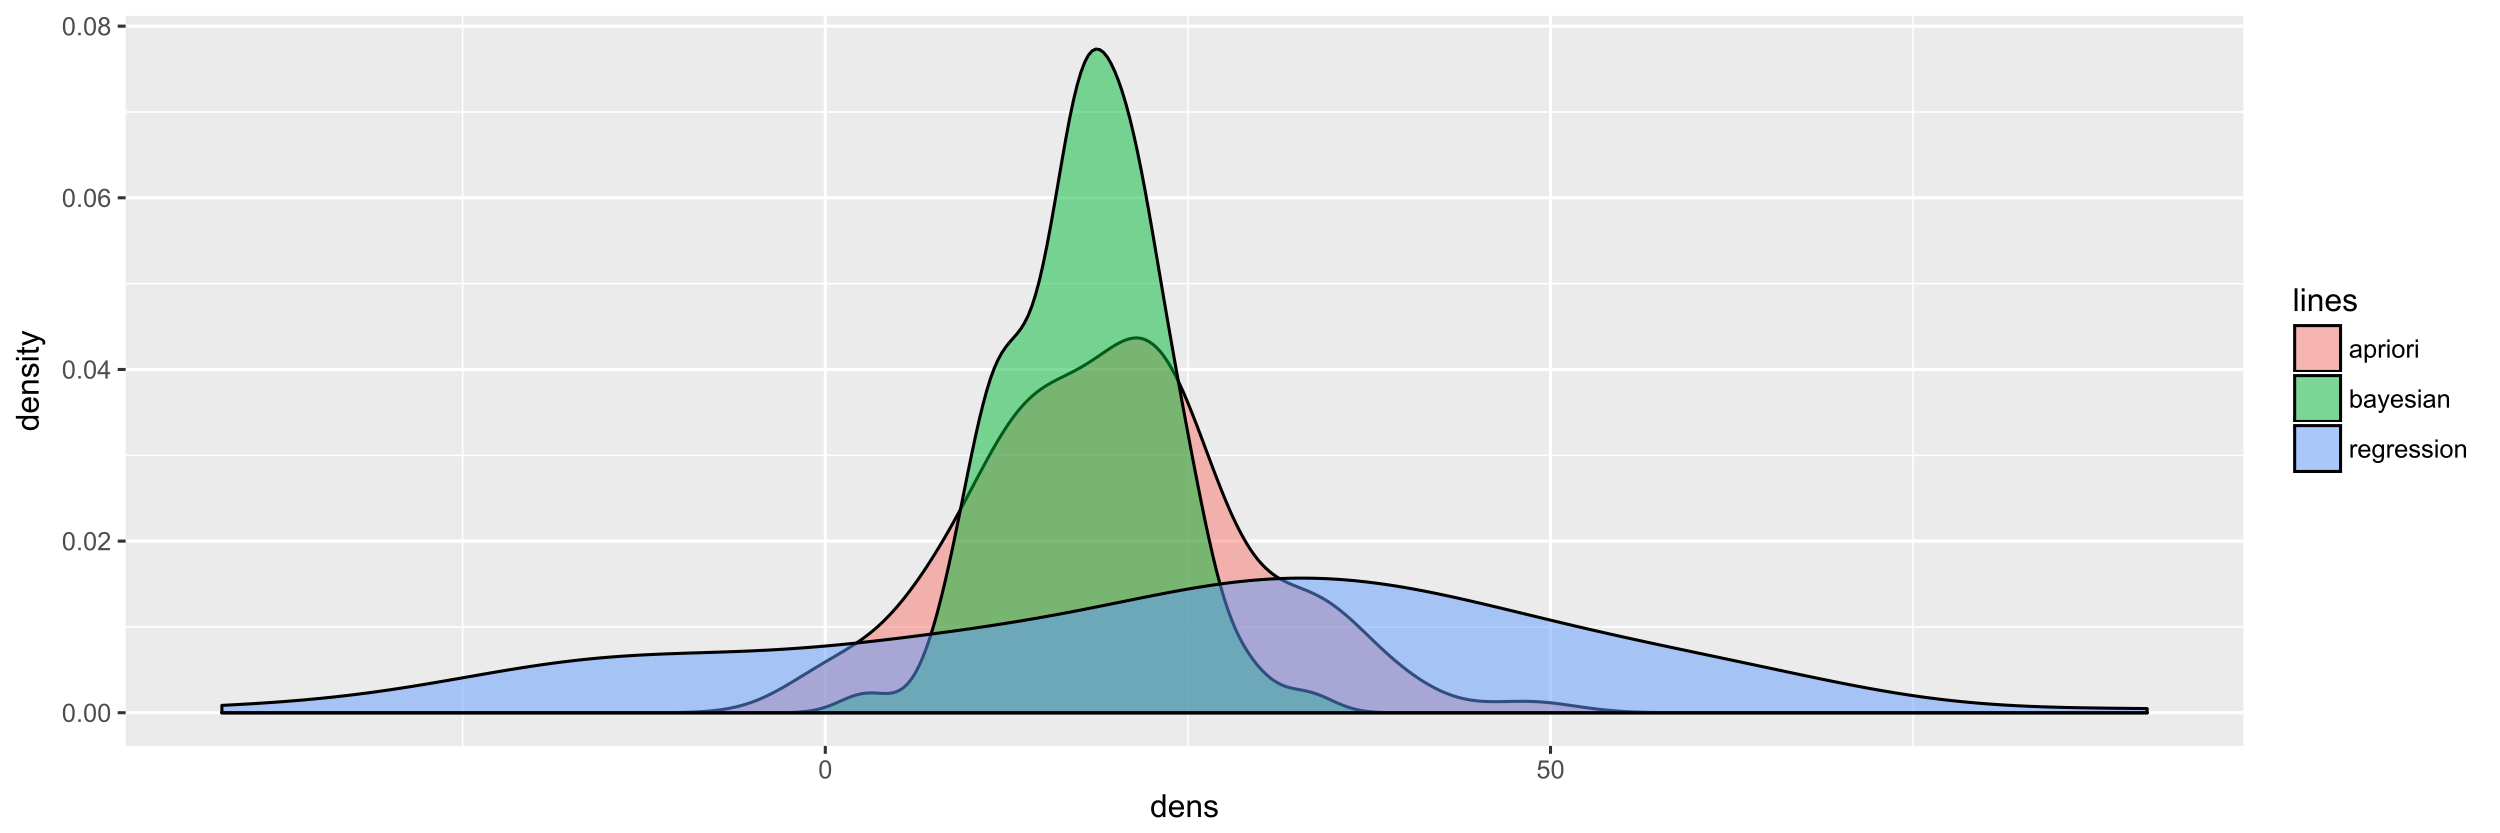 <?xml version="1.0" encoding="UTF-8"?>
<svg xmlns="http://www.w3.org/2000/svg" xmlns:xlink="http://www.w3.org/1999/xlink" width="864pt" height="288pt" viewBox="0 0 864 288" version="1.1">
<defs>
<g>
<symbol overflow="visible" id="glyph0-0">
<path style="stroke:none;" d="M 0.367 -3.105 C 0.363 -3.848 0.438 -4.445 0.594 -4.902 C 0.742 -5.355 0.973 -5.707 1.277 -5.953 C 1.578 -6.199 1.957 -6.32 2.418 -6.324 C 2.754 -6.32 3.051 -6.254 3.309 -6.121 C 3.562 -5.984 3.773 -5.789 3.938 -5.531 C 4.102 -5.273 4.23 -4.961 4.328 -4.594 C 4.422 -4.227 4.469 -3.73 4.473 -3.105 C 4.469 -2.367 4.395 -1.77 4.242 -1.316 C 4.09 -0.859 3.863 -0.508 3.562 -0.262 C 3.258 -0.016 2.875 0.105 2.418 0.109 C 1.809 0.105 1.332 -0.109 0.988 -0.547 C 0.57 -1.066 0.363 -1.922 0.367 -3.105 Z M 1.16 -3.105 C 1.16 -2.07 1.281 -1.379 1.523 -1.039 C 1.766 -0.695 2.062 -0.527 2.418 -0.527 C 2.773 -0.527 3.074 -0.699 3.316 -1.043 C 3.559 -1.387 3.68 -2.074 3.68 -3.105 C 3.68 -4.145 3.559 -4.832 3.316 -5.172 C 3.074 -5.512 2.77 -5.684 2.41 -5.684 C 2.051 -5.684 1.77 -5.531 1.559 -5.234 C 1.293 -4.844 1.16 -4.137 1.16 -3.105 Z M 1.16 -3.105 "/>
</symbol>
<symbol overflow="visible" id="glyph0-1">
<path style="stroke:none;" d="M 0.801 0 L 0.801 -0.883 L 1.68 -0.883 L 1.68 0 Z M 0.801 0 "/>
</symbol>
<symbol overflow="visible" id="glyph0-2">
<path style="stroke:none;" d="M 4.43 -0.742 L 4.43 0 L 0.266 0 C 0.258 -0.188 0.289 -0.367 0.355 -0.539 C 0.461 -0.82 0.629 -1.098 0.863 -1.375 C 1.094 -1.648 1.434 -1.965 1.879 -2.328 C 2.562 -2.887 3.023 -3.332 3.266 -3.664 C 3.5 -3.988 3.621 -4.301 3.625 -4.594 C 3.621 -4.898 3.512 -5.156 3.297 -5.367 C 3.074 -5.578 2.789 -5.684 2.441 -5.684 C 2.066 -5.684 1.77 -5.57 1.547 -5.348 C 1.32 -5.125 1.207 -4.816 1.207 -4.422 L 0.414 -4.504 C 0.465 -5.094 0.668 -5.543 1.027 -5.855 C 1.379 -6.164 1.855 -6.32 2.457 -6.324 C 3.059 -6.32 3.539 -6.152 3.891 -5.82 C 4.242 -5.484 4.418 -5.07 4.422 -4.578 C 4.418 -4.32 4.367 -4.074 4.266 -3.832 C 4.164 -3.59 3.992 -3.332 3.754 -3.062 C 3.512 -2.793 3.113 -2.426 2.562 -1.957 C 2.094 -1.566 1.797 -1.301 1.664 -1.16 C 1.531 -1.02 1.422 -0.879 1.34 -0.742 Z M 4.43 -0.742 "/>
</symbol>
<symbol overflow="visible" id="glyph0-3">
<path style="stroke:none;" d="M 2.844 0 L 2.844 -1.508 L 0.113 -1.508 L 0.113 -2.219 L 2.988 -6.301 L 3.617 -6.301 L 3.617 -2.219 L 4.469 -2.219 L 4.469 -1.508 L 3.617 -1.508 L 3.617 0 Z M 2.844 -2.219 L 2.844 -5.059 L 0.871 -2.219 Z M 2.844 -2.219 "/>
</symbol>
<symbol overflow="visible" id="glyph0-4">
<path style="stroke:none;" d="M 4.379 -4.758 L 3.609 -4.695 C 3.539 -4.996 3.441 -5.219 3.316 -5.359 C 3.105 -5.574 2.848 -5.684 2.543 -5.688 C 2.297 -5.684 2.078 -5.617 1.895 -5.484 C 1.648 -5.305 1.457 -5.043 1.32 -4.703 C 1.176 -4.363 1.105 -3.879 1.102 -3.25 C 1.285 -3.531 1.512 -3.742 1.781 -3.879 C 2.051 -4.016 2.332 -4.082 2.629 -4.086 C 3.141 -4.082 3.578 -3.895 3.945 -3.516 C 4.305 -3.137 4.488 -2.645 4.492 -2.047 C 4.488 -1.648 4.402 -1.281 4.234 -0.941 C 4.062 -0.602 3.828 -0.34 3.531 -0.16 C 3.23 0.02 2.895 0.105 2.52 0.109 C 1.871 0.105 1.344 -0.129 0.941 -0.602 C 0.531 -1.074 0.328 -1.855 0.332 -2.949 C 0.328 -4.16 0.551 -5.047 1.004 -5.602 C 1.395 -6.082 1.926 -6.32 2.59 -6.324 C 3.086 -6.32 3.492 -6.184 3.809 -5.906 C 4.125 -5.629 4.312 -5.246 4.379 -4.758 Z M 1.219 -2.039 C 1.219 -1.773 1.273 -1.516 1.387 -1.273 C 1.5 -1.027 1.66 -0.844 1.863 -0.719 C 2.066 -0.59 2.277 -0.527 2.504 -0.527 C 2.828 -0.527 3.109 -0.656 3.348 -0.922 C 3.578 -1.184 3.695 -1.543 3.699 -2 C 3.695 -2.43 3.582 -2.773 3.352 -3.027 C 3.117 -3.273 2.824 -3.398 2.477 -3.402 C 2.121 -3.398 1.824 -3.273 1.582 -3.027 C 1.34 -2.773 1.219 -2.445 1.219 -2.039 Z M 1.219 -2.039 "/>
</symbol>
<symbol overflow="visible" id="glyph0-5">
<path style="stroke:none;" d="M 1.555 -3.418 C 1.23 -3.531 0.992 -3.699 0.84 -3.918 C 0.684 -4.133 0.609 -4.395 0.609 -4.699 C 0.609 -5.156 0.773 -5.539 1.102 -5.855 C 1.43 -6.164 1.867 -6.32 2.418 -6.324 C 2.969 -6.32 3.41 -6.16 3.746 -5.844 C 4.078 -5.523 4.246 -5.137 4.25 -4.68 C 4.246 -4.387 4.172 -4.133 4.02 -3.918 C 3.863 -3.699 3.629 -3.531 3.32 -3.418 C 3.707 -3.285 4 -3.082 4.203 -2.805 C 4.402 -2.52 4.504 -2.184 4.508 -1.801 C 4.504 -1.258 4.312 -0.805 3.934 -0.441 C 3.551 -0.074 3.051 0.105 2.434 0.109 C 1.809 0.105 1.309 -0.074 0.926 -0.441 C 0.543 -0.809 0.352 -1.27 0.355 -1.82 C 0.352 -2.23 0.457 -2.574 0.668 -2.852 C 0.875 -3.125 1.168 -3.312 1.555 -3.418 Z M 1.402 -4.727 C 1.398 -4.426 1.496 -4.184 1.688 -3.996 C 1.879 -3.805 2.129 -3.707 2.438 -3.711 C 2.734 -3.707 2.977 -3.801 3.168 -3.992 C 3.355 -4.176 3.449 -4.406 3.453 -4.684 C 3.449 -4.965 3.352 -5.203 3.16 -5.398 C 2.961 -5.586 2.719 -5.684 2.43 -5.688 C 2.129 -5.684 1.883 -5.59 1.691 -5.402 C 1.496 -5.215 1.398 -4.988 1.402 -4.727 Z M 1.152 -1.816 C 1.148 -1.598 1.199 -1.383 1.309 -1.176 C 1.41 -0.969 1.566 -0.809 1.773 -0.695 C 1.98 -0.582 2.203 -0.527 2.441 -0.527 C 2.809 -0.527 3.113 -0.645 3.355 -0.883 C 3.594 -1.121 3.715 -1.426 3.719 -1.793 C 3.715 -2.164 3.59 -2.469 3.344 -2.715 C 3.094 -2.957 2.785 -3.082 2.414 -3.082 C 2.051 -3.082 1.75 -2.961 1.512 -2.719 C 1.27 -2.477 1.148 -2.176 1.152 -1.816 Z M 1.152 -1.816 "/>
</symbol>
<symbol overflow="visible" id="glyph0-6">
<path style="stroke:none;" d="M 0.367 -1.648 L 1.176 -1.719 C 1.234 -1.32 1.375 -1.023 1.594 -0.824 C 1.812 -0.625 2.078 -0.527 2.391 -0.527 C 2.762 -0.527 3.074 -0.668 3.336 -0.949 C 3.59 -1.23 3.719 -1.602 3.723 -2.066 C 3.719 -2.504 3.594 -2.852 3.348 -3.109 C 3.098 -3.363 2.773 -3.492 2.375 -3.492 C 2.125 -3.492 1.902 -3.434 1.703 -3.32 C 1.5 -3.207 1.344 -3.062 1.23 -2.883 L 0.504 -2.977 L 1.113 -6.215 L 4.246 -6.215 L 4.246 -5.473 L 1.73 -5.473 L 1.391 -3.781 C 1.766 -4.039 2.164 -4.172 2.582 -4.176 C 3.129 -4.172 3.594 -3.98 3.973 -3.605 C 4.352 -3.223 4.539 -2.734 4.543 -2.137 C 4.539 -1.562 4.375 -1.07 4.043 -0.656 C 3.637 -0.148 3.086 0.105 2.391 0.109 C 1.816 0.105 1.348 -0.051 0.984 -0.371 C 0.621 -0.691 0.414 -1.117 0.367 -1.648 Z M 0.367 -1.648 "/>
</symbol>
<symbol overflow="visible" id="glyph0-7">
<path style="stroke:none;" d="M 3.559 -0.562 C 3.27 -0.32 2.996 -0.148 2.73 -0.047 C 2.465 0.051 2.18 0.098 1.879 0.102 C 1.375 0.098 0.988 -0.02 0.719 -0.266 C 0.449 -0.508 0.316 -0.82 0.316 -1.203 C 0.316 -1.422 0.367 -1.629 0.469 -1.816 C 0.57 -2 0.703 -2.148 0.871 -2.262 C 1.031 -2.371 1.215 -2.453 1.426 -2.516 C 1.574 -2.551 1.805 -2.59 2.113 -2.629 C 2.734 -2.703 3.195 -2.793 3.492 -2.895 C 3.492 -3 3.492 -3.066 3.496 -3.098 C 3.492 -3.41 3.418 -3.633 3.277 -3.766 C 3.074 -3.938 2.781 -4.023 2.398 -4.027 C 2.031 -4.023 1.762 -3.961 1.59 -3.836 C 1.414 -3.707 1.289 -3.48 1.207 -3.16 L 0.453 -3.262 C 0.516 -3.582 0.629 -3.844 0.789 -4.043 C 0.945 -4.242 1.172 -4.395 1.473 -4.504 C 1.77 -4.609 2.117 -4.664 2.508 -4.668 C 2.898 -4.664 3.215 -4.617 3.457 -4.527 C 3.699 -4.434 3.879 -4.32 3.996 -4.184 C 4.109 -4.043 4.188 -3.867 4.238 -3.656 C 4.258 -3.523 4.27 -3.285 4.273 -2.945 L 4.273 -1.914 C 4.27 -1.191 4.289 -0.734 4.324 -0.547 C 4.355 -0.352 4.418 -0.172 4.52 0 L 3.711 0 C 3.629 -0.16 3.578 -0.348 3.559 -0.562 Z M 3.492 -2.289 C 3.211 -2.172 2.789 -2.074 2.23 -2 C 1.91 -1.949 1.684 -1.898 1.555 -1.844 C 1.422 -1.785 1.32 -1.699 1.25 -1.59 C 1.176 -1.477 1.141 -1.355 1.145 -1.227 C 1.141 -1.016 1.219 -0.844 1.379 -0.707 C 1.531 -0.57 1.762 -0.504 2.062 -0.504 C 2.359 -0.504 2.621 -0.566 2.855 -0.699 C 3.086 -0.824 3.258 -1.004 3.367 -1.234 C 3.449 -1.406 3.492 -1.664 3.492 -2.008 Z M 3.492 -2.289 "/>
</symbol>
<symbol overflow="visible" id="glyph0-8">
<path style="stroke:none;" d="M 0.578 1.75 L 0.578 -4.562 L 1.285 -4.562 L 1.285 -3.969 C 1.449 -4.199 1.637 -4.375 1.848 -4.492 C 2.051 -4.605 2.305 -4.664 2.609 -4.668 C 2.992 -4.664 3.336 -4.562 3.637 -4.367 C 3.934 -4.164 4.16 -3.883 4.312 -3.516 C 4.465 -3.148 4.539 -2.746 4.543 -2.316 C 4.539 -1.848 4.457 -1.43 4.289 -1.055 C 4.121 -0.68 3.875 -0.391 3.559 -0.195 C 3.238 0.004 2.902 0.098 2.551 0.102 C 2.289 0.098 2.059 0.047 1.855 -0.059 C 1.648 -0.168 1.48 -0.305 1.352 -0.473 L 1.352 1.75 Z M 1.281 -2.258 C 1.277 -1.664 1.395 -1.23 1.637 -0.953 C 1.871 -0.668 2.16 -0.527 2.5 -0.531 C 2.84 -0.527 3.133 -0.672 3.383 -0.969 C 3.625 -1.258 3.75 -1.711 3.75 -2.32 C 3.75 -2.898 3.629 -3.332 3.391 -3.625 C 3.152 -3.914 2.867 -4.059 2.535 -4.062 C 2.203 -4.059 1.91 -3.906 1.66 -3.598 C 1.402 -3.289 1.277 -2.84 1.281 -2.258 Z M 1.281 -2.258 "/>
</symbol>
<symbol overflow="visible" id="glyph0-9">
<path style="stroke:none;" d="M 0.57 0 L 0.57 -4.562 L 1.266 -4.562 L 1.266 -3.871 C 1.445 -4.191 1.609 -4.406 1.758 -4.512 C 1.906 -4.613 2.07 -4.664 2.258 -4.668 C 2.516 -4.664 2.781 -4.582 3.051 -4.418 L 2.785 -3.699 C 2.59 -3.809 2.402 -3.867 2.219 -3.867 C 2.047 -3.867 1.895 -3.816 1.762 -3.715 C 1.625 -3.613 1.527 -3.473 1.473 -3.293 C 1.383 -3.016 1.34 -2.715 1.344 -2.391 L 1.344 0 Z M 0.57 0 "/>
</symbol>
<symbol overflow="visible" id="glyph0-10">
<path style="stroke:none;" d="M 0.586 -5.41 L 0.586 -6.301 L 1.359 -6.301 L 1.359 -5.41 Z M 0.586 0 L 0.586 -4.562 L 1.359 -4.562 L 1.359 0 Z M 0.586 0 "/>
</symbol>
<symbol overflow="visible" id="glyph0-11">
<path style="stroke:none;" d="M 0.293 -2.281 C 0.293 -3.125 0.527 -3.754 0.996 -4.16 C 1.387 -4.496 1.863 -4.664 2.434 -4.668 C 3.059 -4.664 3.57 -4.457 3.969 -4.051 C 4.363 -3.637 4.562 -3.07 4.566 -2.348 C 4.562 -1.758 4.477 -1.297 4.301 -0.961 C 4.125 -0.625 3.867 -0.363 3.535 -0.176 C 3.195 0.008 2.828 0.098 2.434 0.102 C 1.789 0.098 1.273 -0.102 0.883 -0.512 C 0.488 -0.918 0.293 -1.508 0.293 -2.281 Z M 1.086 -2.281 C 1.082 -1.695 1.211 -1.258 1.469 -0.969 C 1.723 -0.672 2.043 -0.527 2.434 -0.531 C 2.812 -0.527 3.133 -0.672 3.391 -0.969 C 3.645 -1.258 3.773 -1.707 3.773 -2.309 C 3.773 -2.871 3.645 -3.297 3.387 -3.59 C 3.129 -3.879 2.809 -4.023 2.434 -4.027 C 2.043 -4.023 1.723 -3.879 1.469 -3.594 C 1.211 -3.301 1.082 -2.863 1.086 -2.281 Z M 1.086 -2.281 "/>
</symbol>
<symbol overflow="visible" id="glyph0-12">
<path style="stroke:none;" d="M 1.293 0 L 0.574 0 L 0.574 -6.301 L 1.348 -6.301 L 1.348 -4.051 C 1.676 -4.457 2.094 -4.664 2.602 -4.668 C 2.879 -4.664 3.141 -4.605 3.395 -4.496 C 3.645 -4.379 3.852 -4.223 4.016 -4.02 C 4.172 -3.812 4.301 -3.562 4.395 -3.277 C 4.484 -2.984 4.527 -2.676 4.531 -2.352 C 4.527 -1.562 4.336 -0.957 3.953 -0.535 C 3.566 -0.109 3.102 0.098 2.562 0.102 C 2.02 0.098 1.598 -0.121 1.293 -0.57 Z M 1.285 -2.316 C 1.281 -1.766 1.355 -1.371 1.508 -1.129 C 1.75 -0.727 2.082 -0.527 2.496 -0.531 C 2.832 -0.527 3.121 -0.676 3.371 -0.973 C 3.613 -1.266 3.738 -1.703 3.742 -2.285 C 3.738 -2.879 3.621 -3.316 3.387 -3.605 C 3.152 -3.887 2.867 -4.031 2.531 -4.031 C 2.191 -4.031 1.898 -3.883 1.652 -3.59 C 1.406 -3.293 1.281 -2.867 1.285 -2.316 Z M 1.285 -2.316 "/>
</symbol>
<symbol overflow="visible" id="glyph0-13">
<path style="stroke:none;" d="M 0.547 1.758 L 0.461 1.031 C 0.629 1.078 0.777 1.102 0.902 1.102 C 1.074 1.102 1.211 1.07 1.312 1.016 C 1.414 0.953 1.5 0.875 1.57 0.773 C 1.617 0.695 1.695 0.504 1.805 0.199 C 1.82 0.152 1.844 0.086 1.875 0.008 L 0.141 -4.562 L 0.977 -4.562 L 1.926 -1.922 C 2.047 -1.586 2.156 -1.23 2.258 -0.863 C 2.344 -1.215 2.449 -1.562 2.574 -1.902 L 3.551 -4.562 L 4.324 -4.562 L 2.586 0.078 C 2.398 0.574 2.254 0.922 2.152 1.113 C 2.012 1.367 1.855 1.551 1.68 1.672 C 1.5 1.789 1.289 1.852 1.043 1.852 C 0.895 1.852 0.727 1.82 0.547 1.758 Z M 0.547 1.758 "/>
</symbol>
<symbol overflow="visible" id="glyph0-14">
<path style="stroke:none;" d="M 3.703 -1.469 L 4.504 -1.371 C 4.375 -0.902 4.141 -0.539 3.801 -0.285 C 3.461 -0.027 3.027 0.098 2.496 0.102 C 1.828 0.098 1.297 -0.102 0.906 -0.512 C 0.512 -0.918 0.316 -1.496 0.32 -2.242 C 0.316 -3.008 0.516 -3.605 0.914 -4.031 C 1.309 -4.453 1.82 -4.664 2.453 -4.668 C 3.059 -4.664 3.555 -4.457 3.945 -4.043 C 4.328 -3.629 4.523 -3.043 4.527 -2.289 C 4.523 -2.242 4.523 -2.176 4.523 -2.086 L 1.121 -2.086 C 1.145 -1.582 1.289 -1.195 1.547 -0.93 C 1.801 -0.66 2.117 -0.527 2.5 -0.531 C 2.781 -0.527 3.023 -0.602 3.227 -0.754 C 3.426 -0.902 3.586 -1.141 3.703 -1.469 Z M 1.164 -2.719 L 3.711 -2.719 C 3.672 -3.102 3.578 -3.387 3.422 -3.582 C 3.172 -3.879 2.852 -4.031 2.461 -4.031 C 2.105 -4.031 1.805 -3.91 1.566 -3.672 C 1.32 -3.434 1.188 -3.117 1.164 -2.719 Z M 1.164 -2.719 "/>
</symbol>
<symbol overflow="visible" id="glyph0-15">
<path style="stroke:none;" d="M 0.27 -1.363 L 1.035 -1.484 C 1.078 -1.172 1.199 -0.938 1.395 -0.777 C 1.59 -0.609 1.863 -0.527 2.219 -0.531 C 2.57 -0.527 2.832 -0.602 3.008 -0.75 C 3.176 -0.895 3.262 -1.062 3.266 -1.258 C 3.262 -1.43 3.188 -1.566 3.039 -1.672 C 2.93 -1.734 2.664 -1.824 2.246 -1.934 C 1.676 -2.074 1.285 -2.195 1.066 -2.305 C 0.848 -2.406 0.68 -2.551 0.566 -2.738 C 0.453 -2.918 0.398 -3.125 0.398 -3.352 C 0.398 -3.555 0.445 -3.742 0.539 -3.914 C 0.633 -4.086 0.758 -4.23 0.918 -4.348 C 1.039 -4.434 1.203 -4.508 1.41 -4.574 C 1.617 -4.633 1.84 -4.664 2.078 -4.668 C 2.434 -4.664 2.75 -4.613 3.023 -4.512 C 3.293 -4.406 3.492 -4.266 3.621 -4.09 C 3.75 -3.914 3.84 -3.68 3.891 -3.387 L 3.133 -3.281 C 3.098 -3.516 2.996 -3.699 2.832 -3.832 C 2.664 -3.965 2.434 -4.031 2.137 -4.031 C 1.777 -4.031 1.523 -3.973 1.375 -3.855 C 1.223 -3.738 1.148 -3.598 1.148 -3.441 C 1.148 -3.34 1.18 -3.25 1.242 -3.172 C 1.305 -3.086 1.402 -3.02 1.539 -2.965 C 1.613 -2.934 1.84 -2.867 2.223 -2.766 C 2.766 -2.617 3.148 -2.496 3.367 -2.406 C 3.582 -2.312 3.75 -2.176 3.875 -2 C 3.996 -1.82 4.059 -1.602 4.062 -1.34 C 4.059 -1.078 3.984 -0.836 3.836 -0.609 C 3.684 -0.383 3.465 -0.207 3.184 -0.082 C 2.895 0.039 2.574 0.098 2.223 0.102 C 1.625 0.098 1.172 -0.02 0.863 -0.266 C 0.551 -0.508 0.355 -0.875 0.27 -1.363 Z M 0.27 -1.363 "/>
</symbol>
<symbol overflow="visible" id="glyph0-16">
<path style="stroke:none;" d="M 0.578 0 L 0.578 -4.562 L 1.277 -4.562 L 1.277 -3.914 C 1.609 -4.414 2.09 -4.664 2.727 -4.668 C 3 -4.664 3.254 -4.613 3.484 -4.52 C 3.715 -4.418 3.887 -4.289 4.004 -4.129 C 4.113 -3.969 4.195 -3.777 4.246 -3.559 C 4.273 -3.41 4.289 -3.16 4.289 -2.805 L 4.289 0 L 3.516 0 L 3.516 -2.777 C 3.516 -3.09 3.484 -3.324 3.426 -3.484 C 3.363 -3.637 3.258 -3.762 3.105 -3.855 C 2.949 -3.949 2.77 -3.996 2.566 -3.996 C 2.234 -3.996 1.949 -3.891 1.711 -3.68 C 1.469 -3.469 1.348 -3.07 1.352 -2.492 L 1.352 0 Z M 0.578 0 "/>
</symbol>
<symbol overflow="visible" id="glyph0-17">
<path style="stroke:none;" d="M 0.438 0.379 L 1.191 0.488 C 1.219 0.719 1.309 0.891 1.453 0.996 C 1.645 1.137 1.906 1.207 2.238 1.211 C 2.598 1.207 2.871 1.137 3.066 0.996 C 3.258 0.852 3.391 0.648 3.465 0.395 C 3.5 0.234 3.52 -0.094 3.52 -0.598 C 3.18 -0.199 2.758 0 2.258 0 C 1.625 0 1.141 -0.227 0.801 -0.68 C 0.453 -1.133 0.281 -1.676 0.285 -2.309 C 0.281 -2.742 0.359 -3.141 0.52 -3.512 C 0.676 -3.879 0.906 -4.164 1.207 -4.367 C 1.504 -4.562 1.855 -4.664 2.262 -4.668 C 2.797 -4.664 3.238 -4.445 3.594 -4.012 L 3.594 -4.562 L 4.305 -4.562 L 4.305 -0.617 C 4.301 0.094 4.227 0.594 4.086 0.891 C 3.938 1.188 3.711 1.422 3.398 1.594 C 3.086 1.766 2.699 1.852 2.242 1.852 C 1.695 1.852 1.254 1.727 0.922 1.484 C 0.586 1.234 0.426 0.867 0.438 0.379 Z M 1.078 -2.363 C 1.078 -1.762 1.195 -1.324 1.434 -1.051 C 1.672 -0.773 1.969 -0.637 2.328 -0.641 C 2.68 -0.637 2.98 -0.773 3.223 -1.051 C 3.461 -1.32 3.578 -1.75 3.582 -2.336 C 3.578 -2.895 3.457 -3.316 3.211 -3.602 C 2.961 -3.883 2.66 -4.023 2.316 -4.027 C 1.969 -4.023 1.676 -3.883 1.438 -3.605 C 1.195 -3.324 1.078 -2.91 1.078 -2.363 Z M 1.078 -2.363 "/>
</symbol>
<symbol overflow="visible" id="glyph1-0">
<path style="stroke:none;" d="M 4.426 0 L 4.426 -0.719 C 4.059 -0.152 3.527 0.129 2.832 0.129 C 2.371 0.129 1.953 0.004 1.574 -0.246 C 1.191 -0.496 0.895 -0.844 0.688 -1.297 C 0.477 -1.742 0.375 -2.262 0.375 -2.848 C 0.375 -3.414 0.469 -3.93 0.66 -4.395 C 0.848 -4.859 1.133 -5.215 1.516 -5.461 C 1.895 -5.707 2.32 -5.828 2.789 -5.832 C 3.133 -5.828 3.438 -5.758 3.707 -5.613 C 3.973 -5.469 4.191 -5.277 4.359 -5.047 L 4.359 -7.875 L 5.324 -7.875 L 5.324 0 Z M 1.371 -2.848 C 1.371 -2.113 1.523 -1.566 1.832 -1.207 C 2.137 -0.844 2.5 -0.66 2.922 -0.664 C 3.34 -0.66 3.699 -0.836 3.996 -1.184 C 4.293 -1.527 4.441 -2.055 4.441 -2.766 C 4.441 -3.547 4.289 -4.117 3.988 -4.484 C 3.688 -4.844 3.316 -5.027 2.879 -5.031 C 2.445 -5.027 2.086 -4.852 1.801 -4.504 C 1.512 -4.152 1.371 -3.602 1.371 -2.848 Z M 1.371 -2.848 "/>
</symbol>
<symbol overflow="visible" id="glyph1-1">
<path style="stroke:none;" d="M 4.629 -1.836 L 5.629 -1.715 C 5.469 -1.125 5.176 -0.672 4.75 -0.352 C 4.324 -0.031 3.781 0.129 3.121 0.129 C 2.281 0.129 1.617 -0.125 1.133 -0.641 C 0.641 -1.152 0.398 -1.875 0.402 -2.805 C 0.398 -3.762 0.645 -4.504 1.145 -5.035 C 1.637 -5.562 2.277 -5.828 3.066 -5.832 C 3.824 -5.828 4.449 -5.57 4.934 -5.051 C 5.418 -4.531 5.66 -3.801 5.66 -2.863 C 5.66 -2.805 5.656 -2.719 5.656 -2.605 L 1.402 -2.605 C 1.434 -1.977 1.613 -1.496 1.934 -1.164 C 2.25 -0.828 2.645 -0.66 3.125 -0.664 C 3.477 -0.66 3.781 -0.754 4.031 -0.945 C 4.281 -1.129 4.48 -1.426 4.629 -1.836 Z M 1.457 -3.398 L 4.641 -3.398 C 4.598 -3.879 4.473 -4.238 4.273 -4.48 C 3.961 -4.852 3.562 -5.039 3.078 -5.039 C 2.629 -5.039 2.258 -4.891 1.957 -4.594 C 1.652 -4.297 1.484 -3.898 1.457 -3.398 Z M 1.457 -3.398 "/>
</symbol>
<symbol overflow="visible" id="glyph1-2">
<path style="stroke:none;" d="M 0.727 0 L 0.727 -5.703 L 1.594 -5.703 L 1.594 -4.895 C 2.012 -5.516 2.617 -5.828 3.41 -5.832 C 3.754 -5.828 4.066 -5.766 4.355 -5.645 C 4.641 -5.52 4.859 -5.359 5.004 -5.16 C 5.145 -4.957 5.242 -4.719 5.305 -4.445 C 5.336 -4.266 5.355 -3.953 5.359 -3.508 L 5.359 0 L 4.395 0 L 4.395 -3.469 C 4.395 -3.863 4.355 -4.156 4.281 -4.352 C 4.203 -4.543 4.07 -4.699 3.879 -4.82 C 3.688 -4.934 3.461 -4.992 3.207 -4.996 C 2.793 -4.992 2.438 -4.859 2.141 -4.602 C 1.836 -4.336 1.688 -3.844 1.691 -3.117 L 1.691 0 Z M 0.727 0 "/>
</symbol>
<symbol overflow="visible" id="glyph1-3">
<path style="stroke:none;" d="M 0.34 -1.703 L 1.293 -1.852 C 1.344 -1.469 1.492 -1.172 1.742 -0.969 C 1.984 -0.762 2.328 -0.66 2.773 -0.664 C 3.211 -0.66 3.539 -0.75 3.758 -0.934 C 3.969 -1.113 4.078 -1.328 4.082 -1.574 C 4.078 -1.789 3.984 -1.961 3.797 -2.09 C 3.664 -2.172 3.332 -2.281 2.809 -2.418 C 2.098 -2.594 1.605 -2.75 1.332 -2.883 C 1.055 -3.012 0.848 -3.191 0.711 -3.422 C 0.566 -3.652 0.496 -3.906 0.5 -4.188 C 0.496 -4.441 0.555 -4.676 0.672 -4.895 C 0.785 -5.105 0.945 -5.289 1.148 -5.438 C 1.297 -5.547 1.5 -5.637 1.762 -5.715 C 2.02 -5.789 2.301 -5.828 2.602 -5.832 C 3.047 -5.828 3.438 -5.766 3.777 -5.637 C 4.113 -5.508 4.363 -5.332 4.527 -5.113 C 4.688 -4.891 4.797 -4.598 4.859 -4.234 L 3.914 -4.102 C 3.871 -4.395 3.746 -4.621 3.543 -4.789 C 3.336 -4.953 3.043 -5.039 2.668 -5.039 C 2.223 -5.039 1.906 -4.965 1.719 -4.816 C 1.523 -4.668 1.43 -4.496 1.434 -4.301 C 1.43 -4.176 1.469 -4.062 1.551 -3.965 C 1.629 -3.859 1.754 -3.773 1.922 -3.707 C 2.016 -3.668 2.301 -3.586 2.777 -3.461 C 3.461 -3.273 3.938 -3.121 4.207 -3.008 C 4.477 -2.891 4.688 -2.723 4.844 -2.504 C 4.996 -2.277 5.074 -2.004 5.074 -1.676 C 5.074 -1.352 4.98 -1.047 4.793 -0.766 C 4.605 -0.48 4.332 -0.262 3.98 -0.105 C 3.621 0.051 3.223 0.129 2.777 0.129 C 2.035 0.129 1.469 -0.023 1.082 -0.332 C 0.691 -0.641 0.445 -1.098 0.34 -1.703 Z M 0.34 -1.703 "/>
</symbol>
<symbol overflow="visible" id="glyph1-4">
<path style="stroke:none;" d="M 0.703 0 L 0.703 -7.875 L 1.672 -7.875 L 1.672 0 Z M 0.703 0 "/>
</symbol>
<symbol overflow="visible" id="glyph1-5">
<path style="stroke:none;" d="M 0.73 -6.762 L 0.73 -7.875 L 1.695 -7.875 L 1.695 -6.762 Z M 0.73 0 L 0.73 -5.703 L 1.695 -5.703 L 1.695 0 Z M 0.73 0 "/>
</symbol>
<symbol overflow="visible" id="glyph2-0">
<path style="stroke:none;" d="M 0 -4.426 L -0.719 -4.426 C -0.152 -4.059 0.129 -3.527 0.129 -2.832 C 0.129 -2.371 0.004 -1.953 -0.246 -1.574 C -0.496 -1.191 -0.844 -0.895 -1.297 -0.688 C -1.742 -0.477 -2.262 -0.375 -2.848 -0.375 C -3.414 -0.375 -3.93 -0.469 -4.395 -0.66 C -4.859 -0.848 -5.215 -1.133 -5.461 -1.516 C -5.707 -1.895 -5.828 -2.32 -5.832 -2.789 C -5.828 -3.133 -5.758 -3.438 -5.613 -3.707 C -5.469 -3.973 -5.277 -4.191 -5.047 -4.359 L -7.875 -4.363 L -7.875 -5.324 L 0 -5.324 Z M -2.848 -1.371 C -2.113 -1.371 -1.566 -1.523 -1.207 -1.832 C -0.844 -2.137 -0.66 -2.5 -0.664 -2.922 C -0.66 -3.34 -0.836 -3.699 -1.184 -3.996 C -1.527 -4.293 -2.055 -4.441 -2.766 -4.441 C -3.547 -4.441 -4.117 -4.289 -4.484 -3.988 C -4.844 -3.688 -5.027 -3.316 -5.031 -2.879 C -5.027 -2.445 -4.852 -2.086 -4.504 -1.801 C -4.152 -1.512 -3.602 -1.371 -2.848 -1.371 Z M -2.848 -1.371 "/>
</symbol>
<symbol overflow="visible" id="glyph2-1">
<path style="stroke:none;" d="M -1.836 -4.629 L -1.715 -5.629 C -1.125 -5.469 -0.672 -5.176 -0.352 -4.75 C -0.031 -4.324 0.129 -3.781 0.129 -3.121 C 0.129 -2.281 -0.125 -1.617 -0.641 -1.133 C -1.152 -0.641 -1.875 -0.398 -2.805 -0.402 C -3.762 -0.398 -4.504 -0.645 -5.035 -1.145 C -5.562 -1.637 -5.828 -2.277 -5.832 -3.066 C -5.828 -3.824 -5.57 -4.449 -5.051 -4.934 C -4.531 -5.418 -3.801 -5.66 -2.863 -5.66 C -2.805 -5.66 -2.719 -5.656 -2.605 -5.656 L -2.605 -1.402 C -1.977 -1.434 -1.496 -1.613 -1.164 -1.934 C -0.828 -2.25 -0.66 -2.645 -0.664 -3.125 C -0.66 -3.477 -0.754 -3.781 -0.941 -4.031 C -1.125 -4.281 -1.422 -4.48 -1.836 -4.629 Z M -3.398 -1.457 L -3.398 -4.641 C -3.879 -4.598 -4.238 -4.473 -4.48 -4.273 C -4.852 -3.961 -5.039 -3.562 -5.039 -3.078 C -5.039 -2.629 -4.891 -2.258 -4.594 -1.957 C -4.297 -1.652 -3.898 -1.484 -3.398 -1.457 Z M -3.398 -1.457 "/>
</symbol>
<symbol overflow="visible" id="glyph2-2">
<path style="stroke:none;" d="M 0 -0.727 L -5.703 -0.727 L -5.703 -1.594 L -4.895 -1.594 C -5.516 -2.012 -5.828 -2.617 -5.832 -3.41 C -5.828 -3.754 -5.766 -4.066 -5.645 -4.355 C -5.52 -4.641 -5.359 -4.859 -5.16 -5.004 C -4.957 -5.145 -4.719 -5.242 -4.445 -5.305 C -4.266 -5.336 -3.953 -5.355 -3.508 -5.359 L 0 -5.359 L 0 -4.395 L -3.469 -4.395 C -3.863 -4.395 -4.156 -4.355 -4.352 -4.281 C -4.543 -4.203 -4.699 -4.07 -4.82 -3.879 C -4.934 -3.688 -4.992 -3.461 -4.996 -3.207 C -4.992 -2.793 -4.859 -2.438 -4.602 -2.141 C -4.336 -1.836 -3.844 -1.688 -3.117 -1.691 L 0 -1.691 Z M 0 -0.727 "/>
</symbol>
<symbol overflow="visible" id="glyph2-3">
<path style="stroke:none;" d="M -1.703 -0.34 L -1.852 -1.293 C -1.469 -1.344 -1.172 -1.492 -0.969 -1.742 C -0.762 -1.984 -0.66 -2.328 -0.664 -2.773 C -0.66 -3.211 -0.75 -3.539 -0.934 -3.758 C -1.113 -3.969 -1.328 -4.078 -1.574 -4.082 C -1.789 -4.078 -1.961 -3.984 -2.09 -3.797 C -2.172 -3.664 -2.281 -3.332 -2.418 -2.809 C -2.594 -2.098 -2.75 -1.609 -2.883 -1.336 C -3.012 -1.062 -3.191 -0.852 -3.422 -0.711 C -3.652 -0.566 -3.906 -0.496 -4.188 -0.5 C -4.441 -0.496 -4.676 -0.555 -4.895 -0.672 C -5.105 -0.785 -5.289 -0.945 -5.438 -1.148 C -5.547 -1.297 -5.637 -1.5 -5.715 -1.762 C -5.789 -2.02 -5.828 -2.301 -5.832 -2.602 C -5.828 -3.047 -5.766 -3.438 -5.637 -3.777 C -5.508 -4.113 -5.332 -4.363 -5.113 -4.527 C -4.891 -4.688 -4.598 -4.797 -4.234 -4.859 L -4.102 -3.914 C -4.395 -3.871 -4.621 -3.746 -4.789 -3.543 C -4.953 -3.336 -5.039 -3.043 -5.039 -2.668 C -5.039 -2.223 -4.965 -1.906 -4.816 -1.719 C -4.668 -1.523 -4.496 -1.43 -4.301 -1.434 C -4.176 -1.43 -4.062 -1.469 -3.965 -1.551 C -3.859 -1.629 -3.773 -1.754 -3.707 -1.922 C -3.668 -2.016 -3.586 -2.301 -3.461 -2.777 C -3.273 -3.461 -3.121 -3.938 -3.008 -4.207 C -2.891 -4.477 -2.723 -4.688 -2.5 -4.844 C -2.277 -4.996 -2.004 -5.074 -1.676 -5.074 C -1.352 -5.074 -1.047 -4.98 -0.766 -4.793 C -0.48 -4.605 -0.262 -4.332 -0.105 -3.98 C 0.051 -3.621 0.129 -3.223 0.129 -2.777 C 0.129 -2.035 -0.023 -1.469 -0.332 -1.082 C -0.641 -0.691 -1.098 -0.445 -1.703 -0.34 Z M -1.703 -0.34 "/>
</symbol>
<symbol overflow="visible" id="glyph2-4">
<path style="stroke:none;" d="M -6.762 -0.73 L -7.875 -0.73 L -7.875 -1.699 L -6.762 -1.699 Z M 0 -0.73 L -5.703 -0.73 L -5.703 -1.699 L 0 -1.695 Z M 0 -0.73 "/>
</symbol>
<symbol overflow="visible" id="glyph2-5">
<path style="stroke:none;" d="M -0.863 -2.836 L -0.012 -2.977 C 0.043 -2.703 0.07 -2.457 0.074 -2.246 C 0.07 -1.891 0.02 -1.621 -0.09 -1.43 C -0.199 -1.234 -0.348 -1.098 -0.527 -1.02 C -0.707 -0.941 -1.086 -0.902 -1.672 -0.902 L -4.953 -0.902 L -4.953 -0.195 L -5.703 -0.195 L -5.703 -0.902 L -7.117 -0.902 L -7.695 -1.863 L -5.703 -1.863 L -5.703 -2.836 L -4.953 -2.836 L -4.953 -1.863 L -1.617 -1.863 C -1.34 -1.863 -1.16 -1.879 -1.082 -1.914 C -1 -1.945 -0.938 -2 -0.895 -2.078 C -0.848 -2.152 -0.824 -2.262 -0.828 -2.41 C -0.824 -2.516 -0.836 -2.66 -0.863 -2.836 Z M -0.863 -2.836 "/>
</symbol>
<symbol overflow="visible" id="glyph2-6">
<path style="stroke:none;" d="M 2.195 -0.684 L 1.289 -0.574 C 1.344 -0.785 1.371 -0.969 1.375 -1.129 C 1.371 -1.34 1.336 -1.512 1.266 -1.641 C 1.195 -1.77 1.094 -1.875 0.969 -1.961 C 0.867 -2.02 0.629 -2.117 0.246 -2.258 C 0.191 -2.27 0.113 -2.301 0.012 -2.344 L -5.703 -0.176 L -5.703 -1.219 L -2.402 -2.406 C -1.98 -2.559 -1.539 -2.695 -1.078 -2.82 C -1.523 -2.926 -1.957 -3.059 -2.379 -3.219 L -5.703 -4.438 L -5.703 -5.402 L 0.098 -3.234 C 0.719 -3 1.148 -2.816 1.391 -2.691 C 1.707 -2.516 1.941 -2.32 2.094 -2.098 C 2.238 -1.875 2.312 -1.609 2.316 -1.305 C 2.312 -1.117 2.273 -0.91 2.195 -0.684 Z M 2.195 -0.684 "/>
</symbol>
</g>
<clipPath id="clip1">
  <path d="M 43.418 5.48 L 776.316 5.48 L 776.316 258.797 L 43.418 258.797 Z M 43.418 5.48 "/>
</clipPath>
</defs>
<g id="surface7">
<rect x="0" y="0" width="864" height="288" style="fill:rgb(100%,100%,100%);fill-opacity:1;stroke:none;"/>
<rect x="0" y="0" width="864" height="288" style="fill:rgb(100%,100%,100%);fill-opacity:1;stroke:none;"/>
<path style="fill:none;stroke-width:1.067;stroke-linecap:round;stroke-linejoin:round;stroke:rgb(100%,100%,100%);stroke-opacity:1;stroke-miterlimit:10;" d="M 0 288 L 864 288 L 864 0 L 0 0 Z M 0 288 "/>
<g clip-path="url(#clip1)" clip-rule="nonzero">
<path style=" stroke:none;fill-rule:nonzero;fill:rgb(92.157%,92.157%,92.157%);fill-opacity:1;" d="M 43.418 257.797 L 775.316 257.797 L 775.316 5.48 L 43.418 5.48 Z M 43.418 257.797 "/>
<path style="fill:none;stroke-width:0.533;stroke-linecap:butt;stroke-linejoin:round;stroke:rgb(100%,100%,100%);stroke-opacity:1;stroke-miterlimit:10;" d="M 43.418 216.668 L 775.316 216.668 "/>
<path style="fill:none;stroke-width:0.533;stroke-linecap:butt;stroke-linejoin:round;stroke:rgb(100%,100%,100%);stroke-opacity:1;stroke-miterlimit:10;" d="M 43.418 157.348 L 775.316 157.348 "/>
<path style="fill:none;stroke-width:0.533;stroke-linecap:butt;stroke-linejoin:round;stroke:rgb(100%,100%,100%);stroke-opacity:1;stroke-miterlimit:10;" d="M 43.418 98.027 L 775.316 98.027 "/>
<path style="fill:none;stroke-width:0.533;stroke-linecap:butt;stroke-linejoin:round;stroke:rgb(100%,100%,100%);stroke-opacity:1;stroke-miterlimit:10;" d="M 43.418 38.707 L 775.316 38.707 "/>
<path style="fill:none;stroke-width:0.533;stroke-linecap:butt;stroke-linejoin:round;stroke:rgb(100%,100%,100%);stroke-opacity:1;stroke-miterlimit:10;" d="M 159.906 257.797 L 159.906 5.48 "/>
<path style="fill:none;stroke-width:0.533;stroke-linecap:butt;stroke-linejoin:round;stroke:rgb(100%,100%,100%);stroke-opacity:1;stroke-miterlimit:10;" d="M 410.543 257.797 L 410.543 5.48 "/>
<path style="fill:none;stroke-width:0.533;stroke-linecap:butt;stroke-linejoin:round;stroke:rgb(100%,100%,100%);stroke-opacity:1;stroke-miterlimit:10;" d="M 661.18 257.797 L 661.18 5.48 "/>
<path style="fill:none;stroke-width:1.067;stroke-linecap:butt;stroke-linejoin:round;stroke:rgb(100%,100%,100%);stroke-opacity:1;stroke-miterlimit:10;" d="M 43.418 246.328 L 775.316 246.328 "/>
<path style="fill:none;stroke-width:1.067;stroke-linecap:butt;stroke-linejoin:round;stroke:rgb(100%,100%,100%);stroke-opacity:1;stroke-miterlimit:10;" d="M 43.418 187.008 L 775.316 187.008 "/>
<path style="fill:none;stroke-width:1.067;stroke-linecap:butt;stroke-linejoin:round;stroke:rgb(100%,100%,100%);stroke-opacity:1;stroke-miterlimit:10;" d="M 43.418 127.688 L 775.316 127.688 "/>
<path style="fill:none;stroke-width:1.067;stroke-linecap:butt;stroke-linejoin:round;stroke:rgb(100%,100%,100%);stroke-opacity:1;stroke-miterlimit:10;" d="M 43.418 68.367 L 775.316 68.367 "/>
<path style="fill:none;stroke-width:1.067;stroke-linecap:butt;stroke-linejoin:round;stroke:rgb(100%,100%,100%);stroke-opacity:1;stroke-miterlimit:10;" d="M 43.418 9.047 L 775.316 9.047 "/>
<path style="fill:none;stroke-width:1.067;stroke-linecap:butt;stroke-linejoin:round;stroke:rgb(100%,100%,100%);stroke-opacity:1;stroke-miterlimit:10;" d="M 285.227 257.797 L 285.227 5.48 "/>
<path style="fill:none;stroke-width:1.067;stroke-linecap:butt;stroke-linejoin:round;stroke:rgb(100%,100%,100%);stroke-opacity:1;stroke-miterlimit:10;" d="M 535.859 257.797 L 535.859 5.48 "/>
<path style="fill-rule:nonzero;fill:rgb(97.255%,46.275%,42.745%);fill-opacity:0.502;stroke-width:1.067;stroke-linecap:round;stroke-linejoin:round;stroke:rgb(0%,0%,0%);stroke-opacity:1;stroke-miterlimit:10;" d="M 76.684 246.328 L 212.102 246.328 L 213.402 246.324 L 219.914 246.324 L 221.215 246.32 L 222.52 246.32 L 225.121 246.312 L 226.426 246.309 L 229.027 246.293 L 230.332 246.285 L 232.934 246.254 L 234.238 246.234 L 235.539 246.207 L 236.84 246.176 L 238.145 246.137 L 239.445 246.086 L 240.746 246.027 L 242.051 245.957 L 243.352 245.875 L 244.652 245.773 L 245.957 245.66 L 247.258 245.52 L 248.559 245.355 L 249.863 245.168 L 251.164 244.957 L 252.465 244.715 L 253.77 244.441 L 255.07 244.129 L 256.371 243.781 L 257.676 243.398 L 258.977 242.977 L 260.277 242.52 L 261.582 242.02 L 262.883 241.48 L 264.184 240.898 L 265.488 240.285 L 266.789 239.637 L 268.09 238.957 L 269.395 238.25 L 270.695 237.516 L 271.996 236.758 L 273.301 235.988 L 274.602 235.203 L 275.902 234.41 L 277.207 233.613 L 278.508 232.812 L 279.809 232.016 L 281.113 231.227 L 282.414 230.441 L 283.715 229.66 L 285.02 228.891 L 286.32 228.121 L 287.621 227.359 L 288.926 226.598 L 290.227 225.828 L 291.527 225.051 L 292.832 224.258 L 294.133 223.445 L 295.434 222.605 L 296.738 221.727 L 298.039 220.812 L 299.34 219.848 L 300.645 218.836 L 301.945 217.77 L 303.246 216.645 L 304.551 215.441 L 305.852 214.18 L 307.152 212.848 L 308.457 211.453 L 309.758 209.996 L 311.059 208.469 L 312.363 206.867 L 313.664 205.203 L 314.965 203.48 L 316.27 201.699 L 317.57 199.859 L 318.871 197.965 L 320.176 196.012 L 321.477 193.996 L 322.777 191.934 L 324.082 189.82 L 325.383 187.652 L 326.684 185.441 L 327.988 183.18 L 329.289 180.867 L 330.59 178.516 L 331.895 176.129 L 333.195 173.711 L 334.496 171.273 L 335.801 168.82 L 337.102 166.359 L 338.402 163.91 L 339.707 161.48 L 341.008 159.078 L 342.309 156.723 L 343.613 154.418 L 344.914 152.199 L 346.215 150.062 L 347.52 148.023 L 348.82 146.086 L 350.121 144.258 L 351.426 142.543 L 352.727 140.961 L 354.027 139.516 L 355.332 138.184 L 356.633 136.969 L 357.934 135.863 L 359.238 134.859 L 360.539 133.949 L 361.84 133.133 L 363.145 132.375 L 364.445 131.664 L 365.746 130.992 L 367.051 130.34 L 368.352 129.695 L 369.652 129.043 L 370.957 128.375 L 372.258 127.676 L 373.559 126.949 L 374.863 126.184 L 376.164 125.383 L 377.465 124.543 L 378.77 123.672 L 380.07 122.789 L 381.371 121.895 L 382.676 121.016 L 383.977 120.156 L 385.277 119.344 L 386.582 118.609 L 387.883 117.973 L 389.184 117.445 L 390.488 117.059 L 391.789 116.824 L 393.09 116.77 L 394.395 116.953 L 395.695 117.359 L 396.996 117.996 L 398.301 118.871 L 399.602 119.992 L 400.902 121.367 L 402.207 123.043 L 403.508 124.977 L 404.809 127.148 L 406.113 129.547 L 407.414 132.16 L 408.715 134.969 L 410.02 137.977 L 411.32 141.145 L 412.621 144.43 L 413.926 147.805 L 415.227 151.246 L 416.527 154.73 L 417.832 158.223 L 419.133 161.688 L 420.434 165.094 L 421.738 168.426 L 423.039 171.66 L 424.34 174.77 L 425.645 177.746 L 426.945 180.531 L 428.246 183.145 L 429.551 185.582 L 430.852 187.832 L 432.152 189.902 L 433.457 191.781 L 434.758 193.457 L 436.059 194.941 L 437.363 196.262 L 438.664 197.434 L 439.965 198.465 L 441.27 199.371 L 442.57 200.156 L 443.871 200.844 L 445.176 201.465 L 446.477 202.035 L 447.777 202.57 L 449.082 203.09 L 450.383 203.602 L 451.684 204.133 L 452.988 204.695 L 454.289 205.297 L 455.59 205.945 L 456.895 206.648 L 458.195 207.406 L 459.496 208.242 L 460.801 209.145 L 462.102 210.105 L 463.402 211.125 L 464.707 212.199 L 466.008 213.316 L 467.309 214.484 L 468.613 215.688 L 469.914 216.91 L 471.215 218.152 L 472.52 219.402 L 473.82 220.656 L 475.121 221.906 L 476.426 223.141 L 477.727 224.355 L 479.027 225.547 L 480.332 226.715 L 481.633 227.852 L 482.934 228.957 L 484.238 230.023 L 485.539 231.051 L 486.84 232.043 L 488.145 232.996 L 489.445 233.91 L 490.746 234.785 L 492.051 235.609 L 493.352 236.391 L 494.652 237.125 L 495.957 237.816 L 497.258 238.465 L 498.559 239.062 L 499.863 239.609 L 501.164 240.102 L 502.465 240.543 L 503.77 240.938 L 505.07 241.285 L 506.371 241.582 L 507.676 241.836 L 508.977 242.035 L 510.277 242.191 L 511.582 242.312 L 512.883 242.402 L 514.184 242.457 L 515.488 242.488 L 516.789 242.496 L 518.09 242.488 L 519.395 242.469 L 520.695 242.441 L 521.996 242.418 L 523.301 242.391 L 524.602 242.375 L 525.902 242.371 L 527.207 242.379 L 528.508 242.402 L 529.809 242.445 L 531.113 242.508 L 532.414 242.586 L 533.715 242.688 L 535.02 242.805 L 536.32 242.941 L 537.621 243.09 L 538.926 243.25 L 540.227 243.426 L 541.527 243.605 L 542.832 243.793 L 544.133 243.984 L 545.434 244.172 L 546.738 244.359 L 548.039 244.543 L 549.34 244.723 L 550.645 244.891 L 551.945 245.051 L 553.246 245.199 L 554.551 245.34 L 555.852 245.469 L 557.152 245.582 L 558.457 245.688 L 559.758 245.781 L 561.059 245.863 L 562.363 245.938 L 563.664 246.004 L 564.965 246.059 L 566.27 246.105 L 567.57 246.145 L 568.871 246.18 L 570.176 246.207 L 571.477 246.23 L 572.777 246.25 L 574.082 246.266 L 576.684 246.289 L 577.988 246.297 L 579.289 246.305 L 580.59 246.309 L 581.895 246.312 L 584.496 246.32 L 585.801 246.32 L 587.102 246.324 L 593.609 246.324 L 594.914 246.328 L 742.047 246.328 Z M 76.684 246.328 "/>
<path style="fill-rule:nonzero;fill:rgb(0%,72.941%,21.961%);fill-opacity:0.502;stroke-width:1.067;stroke-linecap:round;stroke-linejoin:round;stroke:rgb(0%,0%,0%);stroke-opacity:1;stroke-miterlimit:10;" d="M 76.684 246.328 L 260.277 246.328 L 261.582 246.324 L 264.184 246.324 L 265.488 246.32 L 266.789 246.316 L 268.09 246.309 L 269.395 246.301 L 270.695 246.281 L 271.996 246.258 L 273.301 246.223 L 274.602 246.172 L 275.902 246.102 L 277.207 246.004 L 278.508 245.867 L 279.809 245.695 L 281.113 245.473 L 282.414 245.195 L 283.715 244.863 L 285.02 244.469 L 286.32 244.02 L 287.621 243.52 L 288.926 242.977 L 290.227 242.406 L 291.527 241.832 L 292.832 241.281 L 294.133 240.77 L 295.434 240.324 L 296.738 239.965 L 298.039 239.695 L 299.34 239.531 L 300.645 239.461 L 301.945 239.469 L 303.246 239.535 L 304.551 239.617 L 305.852 239.664 L 307.152 239.625 L 308.457 239.449 L 309.758 239.078 L 311.059 238.465 L 312.363 237.559 L 313.664 236.32 L 314.965 234.703 L 316.27 232.688 L 317.57 230.195 L 318.871 227.266 L 320.176 223.891 L 321.477 220.082 L 322.777 215.84 L 324.082 211.188 L 325.383 206.145 L 326.684 200.738 L 327.988 195.004 L 329.289 188.984 L 330.59 182.719 L 331.895 176.297 L 333.195 169.809 L 334.496 163.348 L 335.801 157.012 L 337.102 150.91 L 338.402 145.148 L 339.707 139.828 L 341.008 135.031 L 342.309 130.816 L 343.613 127.266 L 344.914 124.348 L 346.215 121.965 L 347.52 120.027 L 348.82 118.395 L 350.121 116.918 L 351.426 115.422 L 352.727 113.727 L 354.027 111.66 L 355.332 109.066 L 356.633 105.785 L 357.934 101.684 L 359.238 96.793 L 360.539 91.133 L 361.84 84.777 L 363.145 77.844 L 364.445 70.488 L 365.746 62.91 L 367.051 55.316 L 368.352 47.941 L 369.652 41.008 L 370.957 34.805 L 372.258 29.426 L 373.559 24.984 L 374.863 21.523 L 376.164 19.059 L 377.465 17.555 L 378.77 16.949 L 380.07 17.16 L 381.371 18.105 L 382.676 19.695 L 383.977 21.93 L 385.277 24.703 L 386.582 27.988 L 387.883 31.797 L 389.184 36.133 L 390.488 41.004 L 391.789 46.41 L 393.09 52.336 L 394.395 58.742 L 395.695 65.578 L 396.996 72.781 L 398.301 80.234 L 399.602 87.832 L 400.902 95.484 L 402.207 103.125 L 403.508 110.699 L 404.809 118.176 L 406.113 125.531 L 407.414 132.77 L 408.715 139.902 L 410.02 146.93 L 411.32 153.855 L 412.621 160.68 L 413.926 167.379 L 415.227 173.91 L 416.527 180.227 L 417.832 186.273 L 419.133 191.988 L 420.434 197.328 L 421.738 202.246 L 423.039 206.699 L 424.34 210.66 L 425.645 214.188 L 426.945 217.312 L 428.246 220.082 L 429.551 222.539 L 430.852 224.73 L 432.152 226.699 L 433.457 228.48 L 434.758 230.098 L 436.059 231.562 L 437.363 232.863 L 438.664 234.012 L 439.965 235.004 L 441.27 235.84 L 442.57 236.527 L 443.871 237.078 L 445.176 237.504 L 446.477 237.84 L 447.777 238.109 L 449.082 238.348 L 450.383 238.594 L 451.684 238.871 L 452.988 239.199 L 454.289 239.594 L 455.59 240.047 L 456.895 240.562 L 458.195 241.121 L 459.496 241.707 L 460.801 242.309 L 462.102 242.898 L 463.402 243.457 L 464.707 243.969 L 466.008 244.426 L 467.309 244.828 L 468.613 245.168 L 469.914 245.449 L 471.215 245.676 L 472.52 245.855 L 473.82 245.992 L 475.121 246.094 L 476.426 246.168 L 477.727 246.219 L 479.027 246.258 L 480.332 246.281 L 481.633 246.297 L 482.934 246.309 L 484.238 246.316 L 486.84 246.324 L 489.445 246.324 L 490.746 246.328 L 742.047 246.328 Z M 76.684 246.328 "/>
<path style="fill-rule:nonzero;fill:rgb(38.039%,61.176%,100%);fill-opacity:0.502;stroke-width:1.067;stroke-linecap:round;stroke-linejoin:round;stroke:rgb(0%,0%,0%);stroke-opacity:1;stroke-miterlimit:10;" d="M 76.684 243.777 L 77.988 243.711 L 79.289 243.645 L 80.59 243.574 L 81.895 243.508 L 84.496 243.359 L 85.801 243.285 L 87.102 243.207 L 88.402 243.125 L 89.707 243.047 L 92.309 242.875 L 93.613 242.785 L 96.215 242.598 L 97.52 242.504 L 100.121 242.301 L 101.426 242.195 L 104.027 241.977 L 105.332 241.863 L 106.633 241.746 L 107.934 241.625 L 109.238 241.5 L 110.539 241.375 L 111.84 241.246 L 113.145 241.113 L 114.445 240.977 L 115.746 240.836 L 117.051 240.691 L 119.652 240.395 L 120.957 240.238 L 122.258 240.082 L 123.559 239.922 L 124.863 239.754 L 126.164 239.59 L 127.465 239.418 L 128.77 239.242 L 131.371 238.883 L 132.676 238.695 L 133.977 238.508 L 135.277 238.316 L 136.582 238.121 L 137.883 237.926 L 139.184 237.723 L 140.488 237.52 L 141.789 237.316 L 143.09 237.105 L 144.395 236.895 L 145.695 236.684 L 146.996 236.465 L 148.301 236.25 L 149.602 236.031 L 150.902 235.809 L 152.207 235.586 L 153.508 235.363 L 154.809 235.137 L 156.113 234.91 L 158.715 234.457 L 160.02 234.227 L 162.621 233.773 L 163.926 233.543 L 166.527 233.09 L 167.832 232.863 L 169.133 232.637 L 170.434 232.414 L 171.738 232.191 L 174.34 231.754 L 175.645 231.539 L 176.945 231.324 L 178.246 231.113 L 179.551 230.902 L 182.152 230.496 L 183.457 230.297 L 184.758 230.102 L 186.059 229.91 L 187.363 229.719 L 188.664 229.535 L 189.965 229.355 L 191.27 229.18 L 192.57 229.008 L 193.871 228.844 L 195.176 228.68 L 196.477 228.52 L 197.777 228.367 L 199.082 228.219 L 200.383 228.074 L 201.684 227.934 L 202.988 227.801 L 204.289 227.672 L 205.59 227.547 L 206.895 227.426 L 209.496 227.199 L 210.801 227.094 L 212.102 226.996 L 213.402 226.895 L 214.707 226.805 L 216.008 226.715 L 217.309 226.633 L 218.613 226.551 L 221.215 226.402 L 222.52 226.332 L 223.82 226.266 L 225.121 226.203 L 226.426 226.145 L 227.727 226.086 L 229.027 226.031 L 230.332 225.98 L 231.633 225.93 L 232.934 225.883 L 234.238 225.836 L 235.539 225.789 L 236.84 225.746 L 238.145 225.703 L 239.445 225.66 L 240.746 225.621 L 242.051 225.578 L 243.352 225.539 L 244.652 225.496 L 245.957 225.457 L 248.559 225.371 L 249.863 225.328 L 252.465 225.234 L 253.77 225.188 L 256.371 225.086 L 257.676 225.035 L 258.977 224.977 L 260.277 224.922 L 261.582 224.859 L 264.184 224.734 L 265.488 224.664 L 266.789 224.594 L 268.09 224.52 L 269.395 224.441 L 270.695 224.363 L 271.996 224.281 L 273.301 224.195 L 275.902 224.016 L 277.207 223.918 L 278.508 223.824 L 279.809 223.723 L 281.113 223.617 L 282.414 223.512 L 283.715 223.398 L 285.02 223.285 L 286.32 223.172 L 287.621 223.051 L 288.926 222.93 L 291.527 222.68 L 292.832 222.551 L 294.133 222.418 L 295.434 222.281 L 296.738 222.148 L 299.34 221.867 L 300.645 221.723 L 301.945 221.578 L 303.246 221.43 L 304.551 221.281 L 307.152 220.977 L 308.457 220.82 L 311.059 220.508 L 312.363 220.348 L 313.664 220.184 L 314.965 220.023 L 316.27 219.855 L 317.57 219.691 L 318.871 219.523 L 320.176 219.355 L 322.777 219.012 L 324.082 218.84 L 326.684 218.488 L 327.988 218.312 L 330.59 217.953 L 331.895 217.77 L 333.195 217.586 L 334.496 217.398 L 335.801 217.211 L 337.102 217.023 L 338.402 216.832 L 339.707 216.637 L 342.309 216.246 L 343.613 216.047 L 346.215 215.641 L 347.52 215.438 L 350.121 215.016 L 351.426 214.805 L 352.727 214.59 L 354.027 214.371 L 355.332 214.152 L 356.633 213.93 L 357.934 213.703 L 359.238 213.477 L 360.539 213.246 L 361.84 213.012 L 363.145 212.777 L 365.746 212.301 L 367.051 212.059 L 369.652 211.566 L 370.957 211.32 L 372.258 211.066 L 373.559 210.816 L 374.863 210.562 L 377.465 210.047 L 378.77 209.789 L 381.371 209.266 L 382.676 209.004 L 383.977 208.742 L 385.277 208.477 L 386.582 208.215 L 387.883 207.949 L 389.184 207.688 L 390.488 207.422 L 393.09 206.898 L 394.395 206.637 L 395.695 206.375 L 396.996 206.117 L 398.301 205.859 L 400.902 205.352 L 402.207 205.102 L 404.809 204.609 L 406.113 204.367 L 408.715 203.898 L 410.02 203.668 L 411.32 203.441 L 412.621 203.223 L 413.926 203.008 L 415.227 202.797 L 416.527 202.59 L 417.832 202.391 L 420.434 202.008 L 421.738 201.828 L 423.039 201.652 L 424.34 201.484 L 425.645 201.324 L 426.945 201.172 L 428.246 201.023 L 429.551 200.887 L 430.852 200.754 L 432.152 200.629 L 433.457 200.516 L 434.758 200.406 L 436.059 200.309 L 437.363 200.219 L 438.664 200.137 L 439.965 200.062 L 441.27 200 L 442.57 199.941 L 443.871 199.898 L 445.176 199.859 L 446.477 199.828 L 447.777 199.812 L 449.082 199.797 L 450.383 199.801 L 451.684 199.809 L 452.988 199.82 L 454.289 199.852 L 455.59 199.887 L 456.895 199.93 L 458.195 199.984 L 459.496 200.047 L 460.801 200.117 L 462.102 200.199 L 463.402 200.289 L 464.707 200.387 L 466.008 200.496 L 467.309 200.609 L 468.613 200.734 L 469.914 200.867 L 471.215 201.004 L 472.52 201.156 L 473.82 201.312 L 475.121 201.477 L 476.426 201.648 L 477.727 201.828 L 479.027 202.016 L 480.332 202.207 L 481.633 202.406 L 482.934 202.617 L 484.238 202.832 L 485.539 203.051 L 486.84 203.277 L 488.145 203.512 L 489.445 203.746 L 490.746 203.992 L 492.051 204.242 L 493.352 204.496 L 494.652 204.758 L 495.957 205.02 L 497.258 205.289 L 498.559 205.562 L 499.863 205.84 L 502.465 206.402 L 503.77 206.691 L 506.371 207.277 L 507.676 207.574 L 510.277 208.176 L 511.582 208.48 L 512.883 208.785 L 514.184 209.094 L 515.488 209.402 L 518.09 210.027 L 519.395 210.34 L 520.695 210.652 L 521.996 210.969 L 523.301 211.281 L 525.902 211.914 L 527.207 212.23 L 529.809 212.863 L 531.113 213.18 L 532.414 213.492 L 533.715 213.809 L 535.02 214.121 L 537.621 214.746 L 538.926 215.059 L 541.527 215.676 L 542.832 215.984 L 544.133 216.293 L 545.434 216.598 L 546.738 216.902 L 548.039 217.207 L 549.34 217.508 L 550.645 217.809 L 553.246 218.402 L 554.551 218.699 L 555.852 218.996 L 557.152 219.289 L 558.457 219.578 L 559.758 219.871 L 561.059 220.16 L 562.363 220.445 L 563.664 220.734 L 564.965 221.02 L 566.27 221.305 L 568.871 221.867 L 570.176 222.148 L 571.477 222.43 L 572.777 222.707 L 574.082 222.988 L 576.684 223.543 L 577.988 223.816 L 579.289 224.094 L 580.59 224.367 L 581.895 224.645 L 584.496 225.191 L 585.801 225.469 L 589.703 226.289 L 591.008 226.562 L 593.609 227.109 L 594.914 227.387 L 597.516 227.934 L 598.82 228.207 L 600.121 228.484 L 601.422 228.758 L 602.727 229.035 L 604.027 229.312 L 605.328 229.586 L 606.633 229.863 L 607.934 230.141 L 609.234 230.414 L 610.539 230.691 L 613.141 231.246 L 614.445 231.523 L 615.746 231.797 L 617.047 232.074 L 618.352 232.352 L 620.953 232.898 L 622.258 233.176 L 623.559 233.449 L 624.859 233.719 L 626.164 233.992 L 628.766 234.531 L 630.07 234.797 L 631.371 235.066 L 632.672 235.328 L 633.977 235.594 L 636.578 236.109 L 637.883 236.367 L 639.184 236.621 L 640.484 236.871 L 641.789 237.121 L 643.09 237.367 L 644.391 237.609 L 645.695 237.852 L 648.297 238.32 L 649.602 238.551 L 652.203 238.996 L 653.508 239.215 L 654.809 239.43 L 656.109 239.641 L 657.414 239.844 L 658.715 240.047 L 660.016 240.246 L 661.32 240.438 L 662.621 240.625 L 663.922 240.809 L 665.227 240.988 L 667.828 241.332 L 669.133 241.496 L 670.434 241.656 L 671.734 241.809 L 673.039 241.961 L 674.34 242.105 L 675.641 242.246 L 676.945 242.379 L 678.246 242.512 L 679.547 242.637 L 680.852 242.758 L 682.152 242.875 L 683.453 242.988 L 684.758 243.094 L 686.059 243.199 L 687.359 243.297 L 688.664 243.391 L 689.965 243.48 L 691.266 243.566 L 692.57 243.648 L 695.172 243.797 L 696.477 243.867 L 697.777 243.934 L 699.078 243.996 L 700.383 244.055 L 701.684 244.113 L 702.984 244.164 L 704.289 244.215 L 705.59 244.262 L 706.891 244.305 L 708.195 244.348 L 709.496 244.387 L 710.797 244.422 L 712.102 244.457 L 714.703 244.52 L 716.008 244.547 L 717.309 244.57 L 718.609 244.598 L 719.914 244.621 L 721.215 244.641 L 722.516 244.664 L 723.82 244.68 L 726.422 244.719 L 727.727 244.734 L 730.328 244.766 L 731.633 244.777 L 734.234 244.809 L 735.539 244.82 L 736.84 244.832 L 738.141 244.848 L 739.445 244.859 L 740.746 244.871 L 742.047 244.887 L 742.047 246.328 L 76.684 246.328 Z M 76.684 243.777 "/>
</g>
<g style="fill:rgb(30.196%,30.196%,30.196%);fill-opacity:1;">
  <use xlink:href="#glyph0-0" x="21.355" y="249.477"/>
  <use xlink:href="#glyph0-1" x="26.25" y="249.477"/>
  <use xlink:href="#glyph0-0" x="28.695" y="249.477"/>
  <use xlink:href="#glyph0-0" x="33.589" y="249.477"/>
</g>
<g style="fill:rgb(30.196%,30.196%,30.196%);fill-opacity:1;">
  <use xlink:href="#glyph0-0" x="21.355" y="190.156"/>
  <use xlink:href="#glyph0-1" x="26.25" y="190.156"/>
  <use xlink:href="#glyph0-0" x="28.695" y="190.156"/>
  <use xlink:href="#glyph0-2" x="33.589" y="190.156"/>
</g>
<g style="fill:rgb(30.196%,30.196%,30.196%);fill-opacity:1;">
  <use xlink:href="#glyph0-0" x="21.355" y="130.836"/>
  <use xlink:href="#glyph0-1" x="26.25" y="130.836"/>
  <use xlink:href="#glyph0-0" x="28.695" y="130.836"/>
  <use xlink:href="#glyph0-3" x="33.589" y="130.836"/>
</g>
<g style="fill:rgb(30.196%,30.196%,30.196%);fill-opacity:1;">
  <use xlink:href="#glyph0-0" x="21.355" y="71.516"/>
  <use xlink:href="#glyph0-1" x="26.25" y="71.516"/>
  <use xlink:href="#glyph0-0" x="28.695" y="71.516"/>
  <use xlink:href="#glyph0-4" x="33.589" y="71.516"/>
</g>
<g style="fill:rgb(30.196%,30.196%,30.196%);fill-opacity:1;">
  <use xlink:href="#glyph0-0" x="21.355" y="12.195"/>
  <use xlink:href="#glyph0-1" x="26.25" y="12.195"/>
  <use xlink:href="#glyph0-0" x="28.695" y="12.195"/>
  <use xlink:href="#glyph0-5" x="33.589" y="12.195"/>
</g>
<path style="fill:none;stroke-width:1.067;stroke-linecap:butt;stroke-linejoin:round;stroke:rgb(20%,20%,20%);stroke-opacity:1;stroke-miterlimit:10;" d="M 40.676 246.328 L 43.418 246.328 "/>
<path style="fill:none;stroke-width:1.067;stroke-linecap:butt;stroke-linejoin:round;stroke:rgb(20%,20%,20%);stroke-opacity:1;stroke-miterlimit:10;" d="M 40.676 187.008 L 43.418 187.008 "/>
<path style="fill:none;stroke-width:1.067;stroke-linecap:butt;stroke-linejoin:round;stroke:rgb(20%,20%,20%);stroke-opacity:1;stroke-miterlimit:10;" d="M 40.676 127.688 L 43.418 127.688 "/>
<path style="fill:none;stroke-width:1.067;stroke-linecap:butt;stroke-linejoin:round;stroke:rgb(20%,20%,20%);stroke-opacity:1;stroke-miterlimit:10;" d="M 40.676 68.367 L 43.418 68.367 "/>
<path style="fill:none;stroke-width:1.067;stroke-linecap:butt;stroke-linejoin:round;stroke:rgb(20%,20%,20%);stroke-opacity:1;stroke-miterlimit:10;" d="M 40.676 9.047 L 43.418 9.047 "/>
<path style="fill:none;stroke-width:1.067;stroke-linecap:butt;stroke-linejoin:round;stroke:rgb(20%,20%,20%);stroke-opacity:1;stroke-miterlimit:10;" d="M 285.227 260.535 L 285.227 257.797 "/>
<path style="fill:none;stroke-width:1.067;stroke-linecap:butt;stroke-linejoin:round;stroke:rgb(20%,20%,20%);stroke-opacity:1;stroke-miterlimit:10;" d="M 535.859 260.535 L 535.859 257.797 "/>
<g style="fill:rgb(30.196%,30.196%,30.196%);fill-opacity:1;">
  <use xlink:href="#glyph0-0" x="282.781" y="269.027"/>
</g>
<g style="fill:rgb(30.196%,30.196%,30.196%);fill-opacity:1;">
  <use xlink:href="#glyph0-6" x="530.965" y="269.027"/>
  <use xlink:href="#glyph0-0" x="535.859" y="269.027"/>
</g>
<g style="fill:rgb(0%,0%,0%);fill-opacity:1;">
  <use xlink:href="#glyph1-0" x="397.441" y="282.379"/>
  <use xlink:href="#glyph1-1" x="403.559" y="282.379"/>
  <use xlink:href="#glyph1-2" x="409.677" y="282.379"/>
  <use xlink:href="#glyph1-3" x="415.794" y="282.379"/>
</g>
<g style="fill:rgb(0%,0%,0%);fill-opacity:1;">
  <use xlink:href="#glyph2-0" x="13.352" y="149.062"/>
  <use xlink:href="#glyph2-1" x="13.352" y="142.945"/>
  <use xlink:href="#glyph2-2" x="13.352" y="136.827"/>
  <use xlink:href="#glyph2-3" x="13.352" y="130.709"/>
  <use xlink:href="#glyph2-4" x="13.352" y="125.209"/>
  <use xlink:href="#glyph2-5" x="13.352" y="122.766"/>
  <use xlink:href="#glyph2-6" x="13.352" y="119.709"/>
</g>
<path style=" stroke:none;fill-rule:nonzero;fill:rgb(100%,100%,100%);fill-opacity:1;" d="M 786.656 169.324 L 858.523 169.324 L 858.523 93.953 L 786.656 93.953 Z M 786.656 169.324 "/>
<g style="fill:rgb(0%,0%,0%);fill-opacity:1;">
  <use xlink:href="#glyph1-4" x="792.324" y="107.496"/>
  <use xlink:href="#glyph1-5" x="794.768" y="107.496"/>
  <use xlink:href="#glyph1-2" x="797.212" y="107.496"/>
  <use xlink:href="#glyph1-1" x="803.33" y="107.496"/>
  <use xlink:href="#glyph1-3" x="809.447" y="107.496"/>
</g>
<path style="fill-rule:nonzero;fill:rgb(94.902%,94.902%,94.902%);fill-opacity:1;stroke-width:1.067;stroke-linecap:round;stroke-linejoin:round;stroke:rgb(100%,100%,100%);stroke-opacity:1;stroke-miterlimit:10;" d="M 792.324 129.094 L 809.605 129.094 L 809.605 111.812 L 792.324 111.812 Z M 792.324 129.094 "/>
<path style="fill-rule:nonzero;fill:rgb(97.255%,46.275%,42.745%);fill-opacity:0.502;stroke-width:1.067;stroke-linecap:round;stroke-linejoin:miter;stroke:rgb(0%,0%,0%);stroke-opacity:1;stroke-miterlimit:10;" d="M 793.031 128.387 L 808.895 128.387 L 808.895 112.523 L 793.031 112.523 Z M 793.031 128.387 "/>
<path style="fill-rule:nonzero;fill:rgb(94.902%,94.902%,94.902%);fill-opacity:1;stroke-width:1.067;stroke-linecap:round;stroke-linejoin:round;stroke:rgb(100%,100%,100%);stroke-opacity:1;stroke-miterlimit:10;" d="M 792.324 146.375 L 809.605 146.375 L 809.605 129.094 L 792.324 129.094 Z M 792.324 146.375 "/>
<path style="fill-rule:nonzero;fill:rgb(0%,72.941%,21.961%);fill-opacity:0.502;stroke-width:1.067;stroke-linecap:round;stroke-linejoin:miter;stroke:rgb(0%,0%,0%);stroke-opacity:1;stroke-miterlimit:10;" d="M 793.031 145.664 L 808.895 145.664 L 808.895 129.801 L 793.031 129.801 Z M 793.031 145.664 "/>
<path style="fill-rule:nonzero;fill:rgb(94.902%,94.902%,94.902%);fill-opacity:1;stroke-width:1.067;stroke-linecap:round;stroke-linejoin:round;stroke:rgb(100%,100%,100%);stroke-opacity:1;stroke-miterlimit:10;" d="M 792.324 163.656 L 809.605 163.656 L 809.605 146.375 L 792.324 146.375 Z M 792.324 163.656 "/>
<path style="fill-rule:nonzero;fill:rgb(38.039%,61.176%,100%);fill-opacity:0.502;stroke-width:1.067;stroke-linecap:round;stroke-linejoin:miter;stroke:rgb(0%,0%,0%);stroke-opacity:1;stroke-miterlimit:10;" d="M 793.031 162.945 L 808.895 162.945 L 808.895 147.082 L 793.031 147.082 Z M 793.031 162.945 "/>
<g style="fill:rgb(0%,0%,0%);fill-opacity:1;">
  <use xlink:href="#glyph0-7" x="811.766" y="123.605"/>
  <use xlink:href="#glyph0-8" x="816.66" y="123.605"/>
  <use xlink:href="#glyph0-9" x="821.554" y="123.605"/>
  <use xlink:href="#glyph0-10" x="824.484" y="123.605"/>
  <use xlink:href="#glyph0-11" x="826.439" y="123.605"/>
  <use xlink:href="#glyph0-9" x="831.334" y="123.605"/>
  <use xlink:href="#glyph0-10" x="834.264" y="123.605"/>
</g>
<g style="fill:rgb(0%,0%,0%);fill-opacity:1;">
  <use xlink:href="#glyph0-12" x="811.766" y="140.883"/>
  <use xlink:href="#glyph0-7" x="816.66" y="140.883"/>
  <use xlink:href="#glyph0-13" x="821.554" y="140.883"/>
  <use xlink:href="#glyph0-14" x="825.954" y="140.883"/>
  <use xlink:href="#glyph0-15" x="830.848" y="140.883"/>
  <use xlink:href="#glyph0-10" x="835.248" y="140.883"/>
  <use xlink:href="#glyph0-7" x="837.203" y="140.883"/>
  <use xlink:href="#glyph0-16" x="842.097" y="140.883"/>
</g>
<g style="fill:rgb(0%,0%,0%);fill-opacity:1;">
  <use xlink:href="#glyph0-9" x="811.766" y="158.164"/>
  <use xlink:href="#glyph0-14" x="814.696" y="158.164"/>
  <use xlink:href="#glyph0-17" x="819.59" y="158.164"/>
  <use xlink:href="#glyph0-9" x="824.484" y="158.164"/>
  <use xlink:href="#glyph0-14" x="827.415" y="158.164"/>
  <use xlink:href="#glyph0-15" x="832.309" y="158.164"/>
  <use xlink:href="#glyph0-15" x="836.709" y="158.164"/>
  <use xlink:href="#glyph0-10" x="841.109" y="158.164"/>
  <use xlink:href="#glyph0-11" x="843.064" y="158.164"/>
  <use xlink:href="#glyph0-16" x="847.958" y="158.164"/>
</g>
</g>
</svg>
